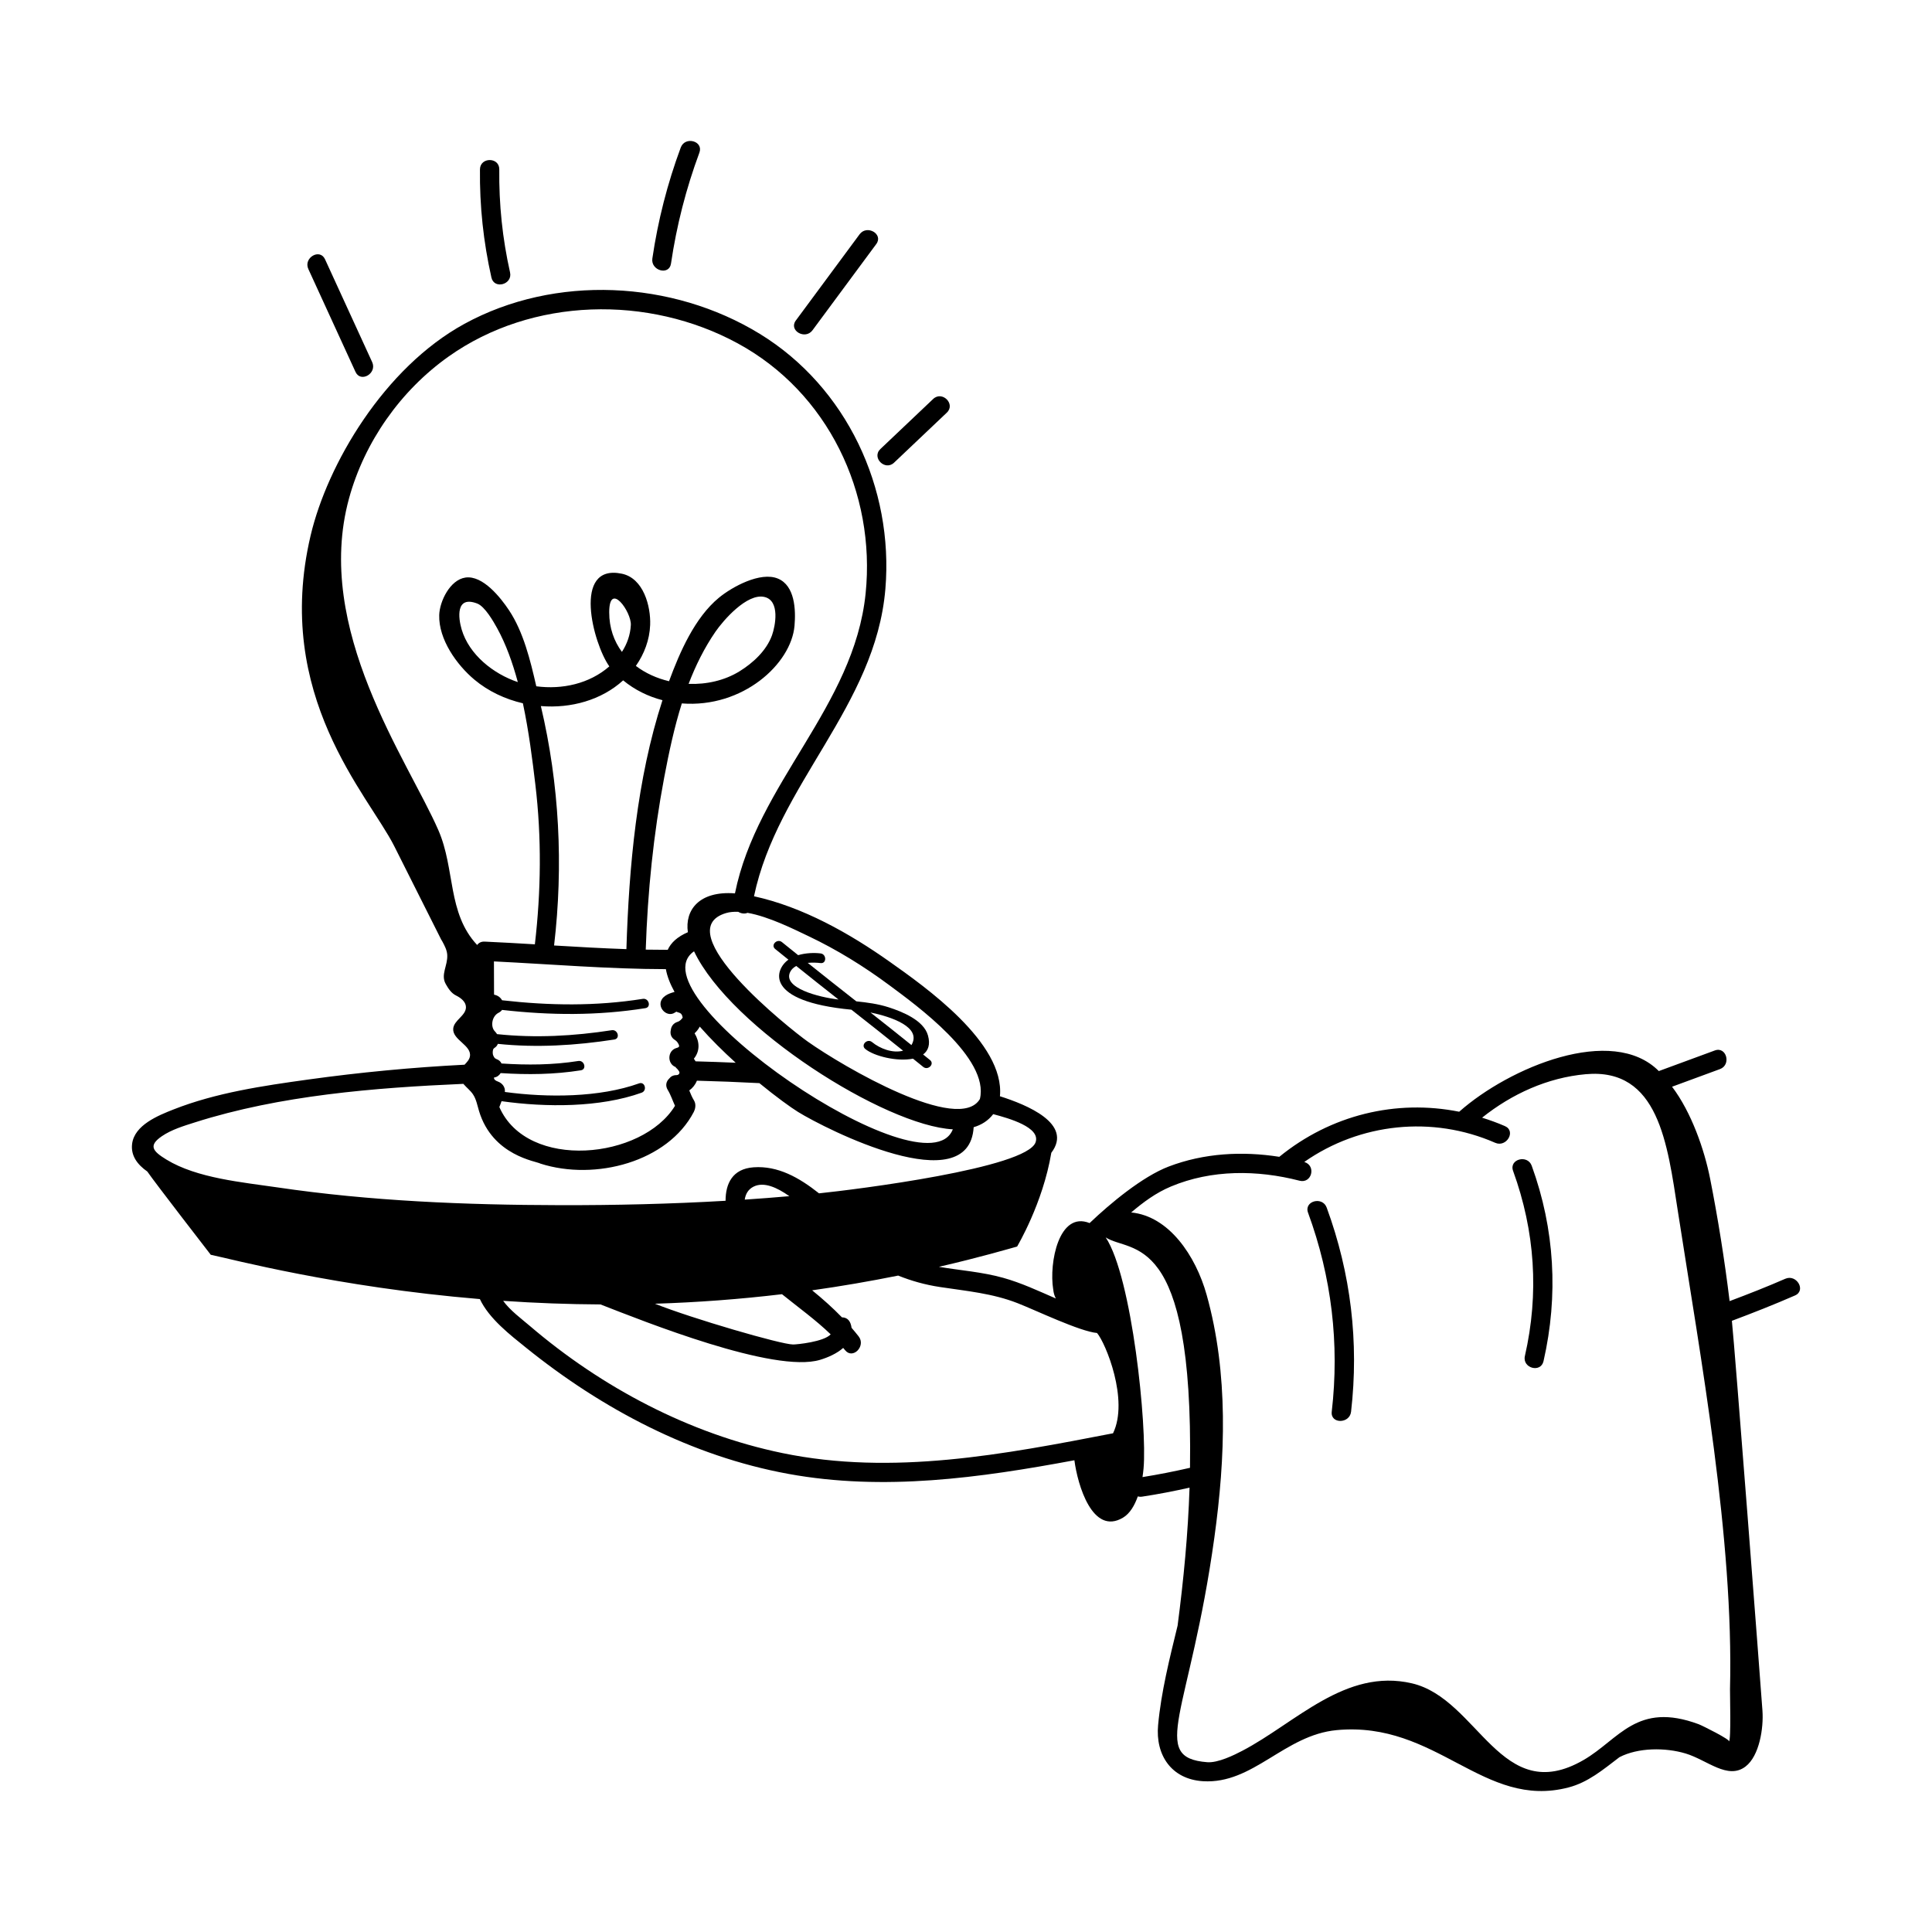 <svg id="Layer_1" enable-background="new 0 0 300 300" height="512" viewBox="0 0 300 300" width="512" xmlns="http://www.w3.org/2000/svg"><g id="Financial_Solutions_Financial_Solutions"><g><path d="m32.73 194.842c3.022.616 19.518 5.027 41.784 6.879 1.433 3.058 4.776 5.617 7.138 7.523 11.831 9.549 25.715 16.868 40.769 19.621 14.833 2.711 29.74.613 44.411-2.116.495 3.812 2.805 11.734 7.544 8.915 1.077-.641 1.807-1.904 2.301-3.3.202.055.424.07.665.034 2.468-.371 4.927-.853 7.37-1.396-.233 7.149-.92 14.274-1.855 21.421-1.254 5.147-2.556 10.304-3.029 15.465-.426 4.647 2.071 8.39 6.97 8.697 7.802.488 12.637-7.179 20.772-7.935 15.591-1.446 22.733 12.365 35.992 8.902 3.012-.787 5.291-2.702 7.906-4.699 2.895-1.501 7.116-1.518 10.266-.574 3.343 1.002 6.55 4.146 9.318 2.021 2.146-1.648 2.811-5.955 2.621-8.653-.384-5.43-4.292-56.315-4.747-60.551 3.298-1.237 6.577-2.528 9.805-3.939 1.765-.771.239-3.356-1.514-2.59-2.845 1.243-5.736 2.377-8.644 3.47-.779-6.434-1.838-13.003-3.021-18.986-.902-4.562-2.913-10.339-5.915-14.306 2.479-.912 4.956-1.825 7.435-2.736 1.797-.66 1.021-3.561-.798-2.893-2.898 1.065-5.794 2.137-8.693 3.199-7.23-7.268-23.195-.591-30.98 6.298-.005.005-.009.011-.014.016-9.793-1.962-19.946.482-27.937 7-5.748-.905-11.702-.58-17.176 1.511-4.087 1.561-9.099 5.743-12.281 8.778-4.78-1.912-6.316 6.192-5.653 10.285.002.015.008.025.01.039.044.486.172.948.4 1.386-2.692-1.171-5.353-2.424-8.199-3.216-3.278-.911-6.654-1.146-9.958-1.701 6.485-1.499 10.735-2.763 12.146-3.148.045-.1 3.993-6.69 5.31-14.557 3.435-4.531-3.866-7.478-7.979-8.781.792-8.296-11.718-17.062-17.091-20.866-6.268-4.44-13.537-8.534-21.097-10.187 3.652-17.379 18.869-29.491 20.4-47.714 1.315-15.65-6.021-31.354-19.494-39.614-13.597-8.336-31.808-9.252-45.884-1.549-12.471 6.826-21.262 21.778-23.873 32.872-5.859 24.894 8.998 40.293 12.987 48.218 10.628 21.116 6.432 12.86 7.491 14.842.346.646.7 1.32.74 2.053.091 1.684-1.061 3.055-.231 4.521.409.723.854 1.413 1.598 1.781.744.368 1.522.965 1.538 1.795.025 1.338-1.891 2.037-1.979 3.372-.114 1.741 2.891 2.564 2.595 4.284-.089.516-.463.902-.833 1.294-8.118.414-16.247 1.188-24.289 2.304-7.0.972-14.304 2.041-20.916 4.65-2.344.925-6.052 2.408-6.417 5.338-.228 1.822.814 3.216 2.359 4.294 1.161 1.697 9.774 12.828 9.854 12.929zm88.698 6.121c2.551 2.061 5.265 4.011 7.559 6.234-1.074 1.168-5.242 1.574-5.829 1.575-1.859.003-15.717-4.041-21.457-6.329 6.62-.209 13.192-.702 19.727-1.48zm-5.786-14.685c.13-.869.533-1.602 1.376-2.021 1.589-.789 3.626.117 5.552 1.484-2.307.203-4.617.382-6.928.536zm61.765 43.085c.075-.488.129-.95.165-1.356.577-6.52-1.793-29.71-5.879-35.863 3.898 2.534 13.608-1.336 13.09 35.776-2.443.56-4.905 1.047-7.376 1.443zm4.41-45.121c6.329-2.652 13.408-2.593 19.971-.903 1.883.484 2.617-2.279.797-2.893-.019-.007-.038-.013-.057-.02 8.633-6.036 19.884-7.247 29.647-2.973 1.751.767 3.281-1.817 1.514-2.591-1.169-.512-2.357-.935-3.552-1.311 4.621-3.685 10.152-6.218 16.1-6.751 11.317-1.015 12.679 10.804 14.297 21.253 3.565 23.013 8.689 50.808 8.1 74.272-.017.661.191 7.84-.16 8.098.335-.246-4.167-2.488-4.709-2.69-9.614-3.566-12.34 2.353-17.851 5.549-12.864 7.46-16.329-9.488-26.675-11.896-10.328-2.403-18.045 6.141-26.337 10.477-1.285.672-3.779 1.901-5.444 1.771-9.159-.722-2.679-7.587 1.102-34.839 1.723-12.421 2.224-25.535-1.193-37.733-1.709-6.103-5.869-12.229-11.718-12.793 1.873-1.586 3.827-3.046 6.17-4.027zm-35.856 15.606c4.157.63 8.127.973 12.06 2.511 2.863 1.119 9.617 4.374 12.327 4.629 1.346 1.57 4.979 10.424 2.484 15.572-16.88 3.269-34.224 6.613-51.34 3.073-14.431-2.984-28.066-10.199-39.231-19.753-1.203-1.03-3.066-2.401-4.129-3.886 5.07.347 10.107.533 15.115.558 6.766 2.634 26.964 10.745 34.09 8.604 1.221-.367 2.604-.973 3.594-1.851.092.112.192.22.281.334 1.186 1.521 3.295-.615 2.121-2.121-.357-.458-.726-.9-1.1-1.334-.132-.948-.544-1.609-1.497-1.631-1.448-1.494-2.997-2.868-4.625-4.194 4.468-.627 8.919-1.394 13.357-2.288 2.033.82 4.182 1.428 6.49 1.776zm-20.467-54.506c4.447 2.107 8.682 4.729 12.63 7.661 4.07 3.022 15.583 11.314 14.031 17.655-3.237 5.448-21.146-4.963-26.75-8.936-2.762-1.958-21.916-17.195-12.661-19.944.567-.168 1.209-.218 1.89-.192.447.276 1.002.35 1.442.157 3.328.586 7.235 2.564 9.418 3.599zm-17.483 19.462c-.079-.142-.171-.276-.266-.41.973-1.199.905-2.633.113-3.944.326-.306.6-.655.801-1.04 1.703 1.944 3.645 3.859 5.578 5.612-2.075-.09-4.15-.164-6.226-.218zm-30.472 7.101c.086-.228.231-.612.344-.913 6.905.97 15.276 1.003 21.75-1.32.902-.323.513-1.773-.398-1.446-6.137 2.202-14.216 2.236-20.84 1.333.088-.737-.391-1.371-1.086-1.62-.314-.113-.629-.286-.603-.619.459-.058.816-.331 1.038-.693 4.171.273 8.298.227 12.454-.431.951-.15.547-1.597-.398-1.447-3.972.629-7.938.649-11.926.389-.139-.306-.403-.557-.801-.692-.075-.054-.154-.101-.237-.14-.38-.478-.346-.859-.301-1.174.075-.539.47-.323.774-1.041 6.03.627 12.1.251 18.084-.675.951-.147.547-1.593-.398-1.446-5.892.911-11.88 1.241-17.815.608-.062-.101-.203-.302-.33-.426-.708-.691-.51-2.352.578-2.894.237-.118.407-.27.53-.439 7.488.847 14.772.914 22.254-.271.951-.15.547-1.597-.399-1.446-7.333 1.161-14.513 1.051-21.847.22-.295-.502-.722-.775-1.251-.867-0-.007 0-.014-0-.021.069.005.057-.007 0-.033-.005-1.705-.01-3.41-.016-5.114 8.903.437 17.781 1.189 26.698 1.203.195 1.111.666 2.303 1.345 3.536-.498.14-.992.292-1.436.603-1.827 1.282.102 3.58 1.514 2.591.074-.052.139-.089.205-.127.432.226.852.086.981.938-.173.176-.318.487-.817.649-.656.215-.971.726-1.026 1.265-.137.563.026 1.188.676 1.567.251.146.567.558.617.908.025.18-.246.272-.42.317-1.396.383-1.5 2.476-.064 2.984-.198-.07.182.241.218.287.094.117.31.375.318.512.016.272-.233.428-.447.425-.525-.008-.903.212-1.142.532-.45.42-.654 1.076-.234 1.761.475.773.747 1.65 1.13 2.471-5.069 8.314-22.927 10.122-27.274.197zm19.035-70.679c-1.234-1.665-1.98-3.727-1.975-6.162.011-4.907 3.466-.044 3.357 1.988-.082 1.551-.592 2.946-1.383 4.174zm.189 4.42c1.795 1.478 3.885 2.507 6.106 3.08-3.989 12.264-5.201 25.88-5.601 38.655-3.747-.128-7.488-.342-11.23-.567 1.455-12.434.829-24.976-2.053-37.176 4.674.384 9.408-.925 12.778-3.992zm11.008 42.073c5.708 11.948 29.672 27.089 40.182 27.641-4.071 10.473-49.932-20.929-40.182-27.641zm6.817-94.383c13.947 7.593 21.425 23.167 19.824 38.827-1.797 17.579-16.845 29.477-20.288 46.558-5.607-.421-7.801 2.635-7.312 6.032-1.626.698-2.628 1.632-3.128 2.735-1.139 0-2.276-.009-3.414-.031.295-8.976 1.197-17.893 2.866-26.724.727-3.844 1.551-7.743 2.738-11.508 9.468.738 16.994-6.142 17.499-12.065.212-2.483.066-6.22-2.578-7.318-2.719-1.13-7.119 1.288-9.158 2.968-3.763 3.101-6.091 8.48-7.749 12.968-1.889-.447-3.665-1.245-5.15-2.376 1.303-1.862 2.127-4.05 2.218-6.35.115-2.912-1.032-7.261-4.388-7.966-7.774-1.631-4.461 10.875-1.952 14.39-3.085 2.695-7.327 3.624-11.341 3.089-.93-4.061-1.995-8.429-4.228-11.796-1.296-1.954-4.073-5.48-6.779-5.086-2.392.349-4.007 3.698-4.066 5.825-.105 3.775 2.718 7.729 5.468 10.031 2.146 1.796 4.761 3.026 7.524 3.666.922 4.318 1.475 8.746 1.936 12.612.987 8.264.884 16.563-.075 24.816-2.599-.156-5.199-.306-7.802-.422-.54-.024-.923.197-1.161.525-4.654-4.972-3.383-11.766-6.015-17.811-4.747-10.9-19.432-31.224-13.885-51.517 2.405-8.798 8.019-16.767 15.457-22.042 13.007-9.226 31.06-9.588 44.939-2.032zm-7.661 52.855c1.084-2.835 2.428-5.559 4.159-8.084 1.202-1.753 4.91-6.048 7.622-5.41 2.46.577 1.674 4.541 1.17 5.944-.853 2.375-2.946 4.303-5.051 5.602-2.307 1.424-5.117 2.052-7.9 1.948zm-26.522-.277c-3.815-1.281-7.559-4.259-8.722-8.181-.527-1.779-.957-5.303 2.417-4.019 1.193.453 2.528 2.797 3.097 3.831 1.366 2.48 2.398 5.354 3.208 8.368zm-55.287 70.526c1.524-1.044 3.447-1.618 5.188-2.171 13.177-4.187 27.794-5.364 41.654-5.97.019.023.035.051.054.073.456.527 1.025.959 1.417 1.535.523.769.683 1.718.951 2.608 2.102 6.991 8.979 7.806 9.536 8.17 8.528 2.724 19.786-.286 23.818-8.033.198-.38.411-1.147.027-1.775-.3-.49-.518-1.021-.734-1.554.527-.378.943-.902 1.191-1.515 3.233.086 6.465.21 9.695.38 2.628 2.154 4.888 3.783 6.007 4.474 4.363 2.694 26.567 13.938 27.267 2.369 1.213-.354 2.249-1.004 3.035-2.028 2.497.659 7.37 2.054 6.583 4.362-1.374 4.035-27.946 7.347-33.632 7.935-3.097-2.458-6.393-4.311-10.155-4.044-3.295.233-4.356 2.548-4.355 5.199-8.569.499-17.158.7-25.727.681-14.65-.033-29.408-.624-43.916-2.767-5.333-.787-12.435-1.407-17.176-4.309-2.125-1.301-2.857-2.161-.727-3.621z"/><path d="m47.879 41.775c2.441 5.323 4.882 10.647 7.322 15.971.804 1.753 3.391.229 2.591-1.515-2.441-5.323-4.882-10.646-7.322-15.97-.804-1.753-3.39-.23-2.591 1.514z"/><path d="m74.528 26.301c-.063 5.677.535 11.256 1.779 16.794.423 1.884 3.316 1.087 2.893-.797-1.186-5.281-1.732-10.587-1.672-15.997.021-1.931-2.979-1.933-3 0z"/><path d="m105.707 22.905c-2.074 5.599-3.539 11.323-4.409 17.231-.278 1.889 2.612 2.703 2.893.797.87-5.906 2.335-11.631 4.41-17.23.671-1.813-2.227-2.596-2.893-.798z"/><path d="m126.164 51.284c3.301-4.463 6.603-8.927 9.904-13.39 1.149-1.554-1.454-3.052-2.59-1.515-3.301 4.464-6.603 8.927-9.904 13.39-1.149 1.554 1.454 3.052 2.59 1.515z"/><path d="m138.828 71.845c2.731-2.59 5.462-5.181 8.194-7.771 1.404-1.331-.72-3.45-2.121-2.121-2.731 2.59-5.463 5.181-8.194 7.771-1.404 1.331.72 3.45 2.121 2.121z"/><path d="m206.793 219.212c-.22 1.915 2.781 1.898 3 0 1.244-10.813-.035-21.484-3.786-31.699-.66-1.797-3.561-1.021-2.893.798 3.664 9.979 4.894 20.347 3.679 30.901z"/><path d="m236.784 210.564c-.429 1.88 2.463 2.683 2.893.798 2.329-10.209 1.742-20.498-1.833-30.346-.654-1.8-3.554-1.022-2.893.798 3.406 9.383 4.055 19.013 1.833 28.75z"/><path d="m122.428 149.017c-2.125 1.487-3.877 6.468 9.779 7.767 2.687 2.107 5.364 4.228 8.026 6.367-1.609.433-3.59-.315-4.82-1.334-.738-.611-1.805.444-1.061 1.061 1.349 1.117 4.949 2.012 7.416 1.511.528.429 1.062.848 1.588 1.279.74.608 1.807-.447 1.061-1.061-.356-.293-.719-.577-1.077-.868.785-.586 1.151-1.531.753-2.958-.66-2.37-4.019-3.692-6.074-4.359-1.634-.531-3.339-.757-5.05-.934-2.524-1.979-5.04-3.968-7.545-5.972.727-.07 1.452-.037 1.996.03.956.117.948-1.384 0-1.5-1.01-.124-2.315-.076-3.484.271-.836-.675-1.68-1.34-2.51-2.022-.74-.608-1.808.447-1.061 1.061.682.561 1.376 1.106 2.062 1.662zm19.1 13.262c-2.112-1.7-4.233-3.389-6.365-5.063 3.188.655 8.021 2.264 6.365 5.063zm-11.327-7.075c-3.044-.348-8.801-1.812-7.476-4.332.203-.385.528-.666.918-.875 2.177 1.747 4.362 3.484 6.558 5.207z"/></g></g></svg>